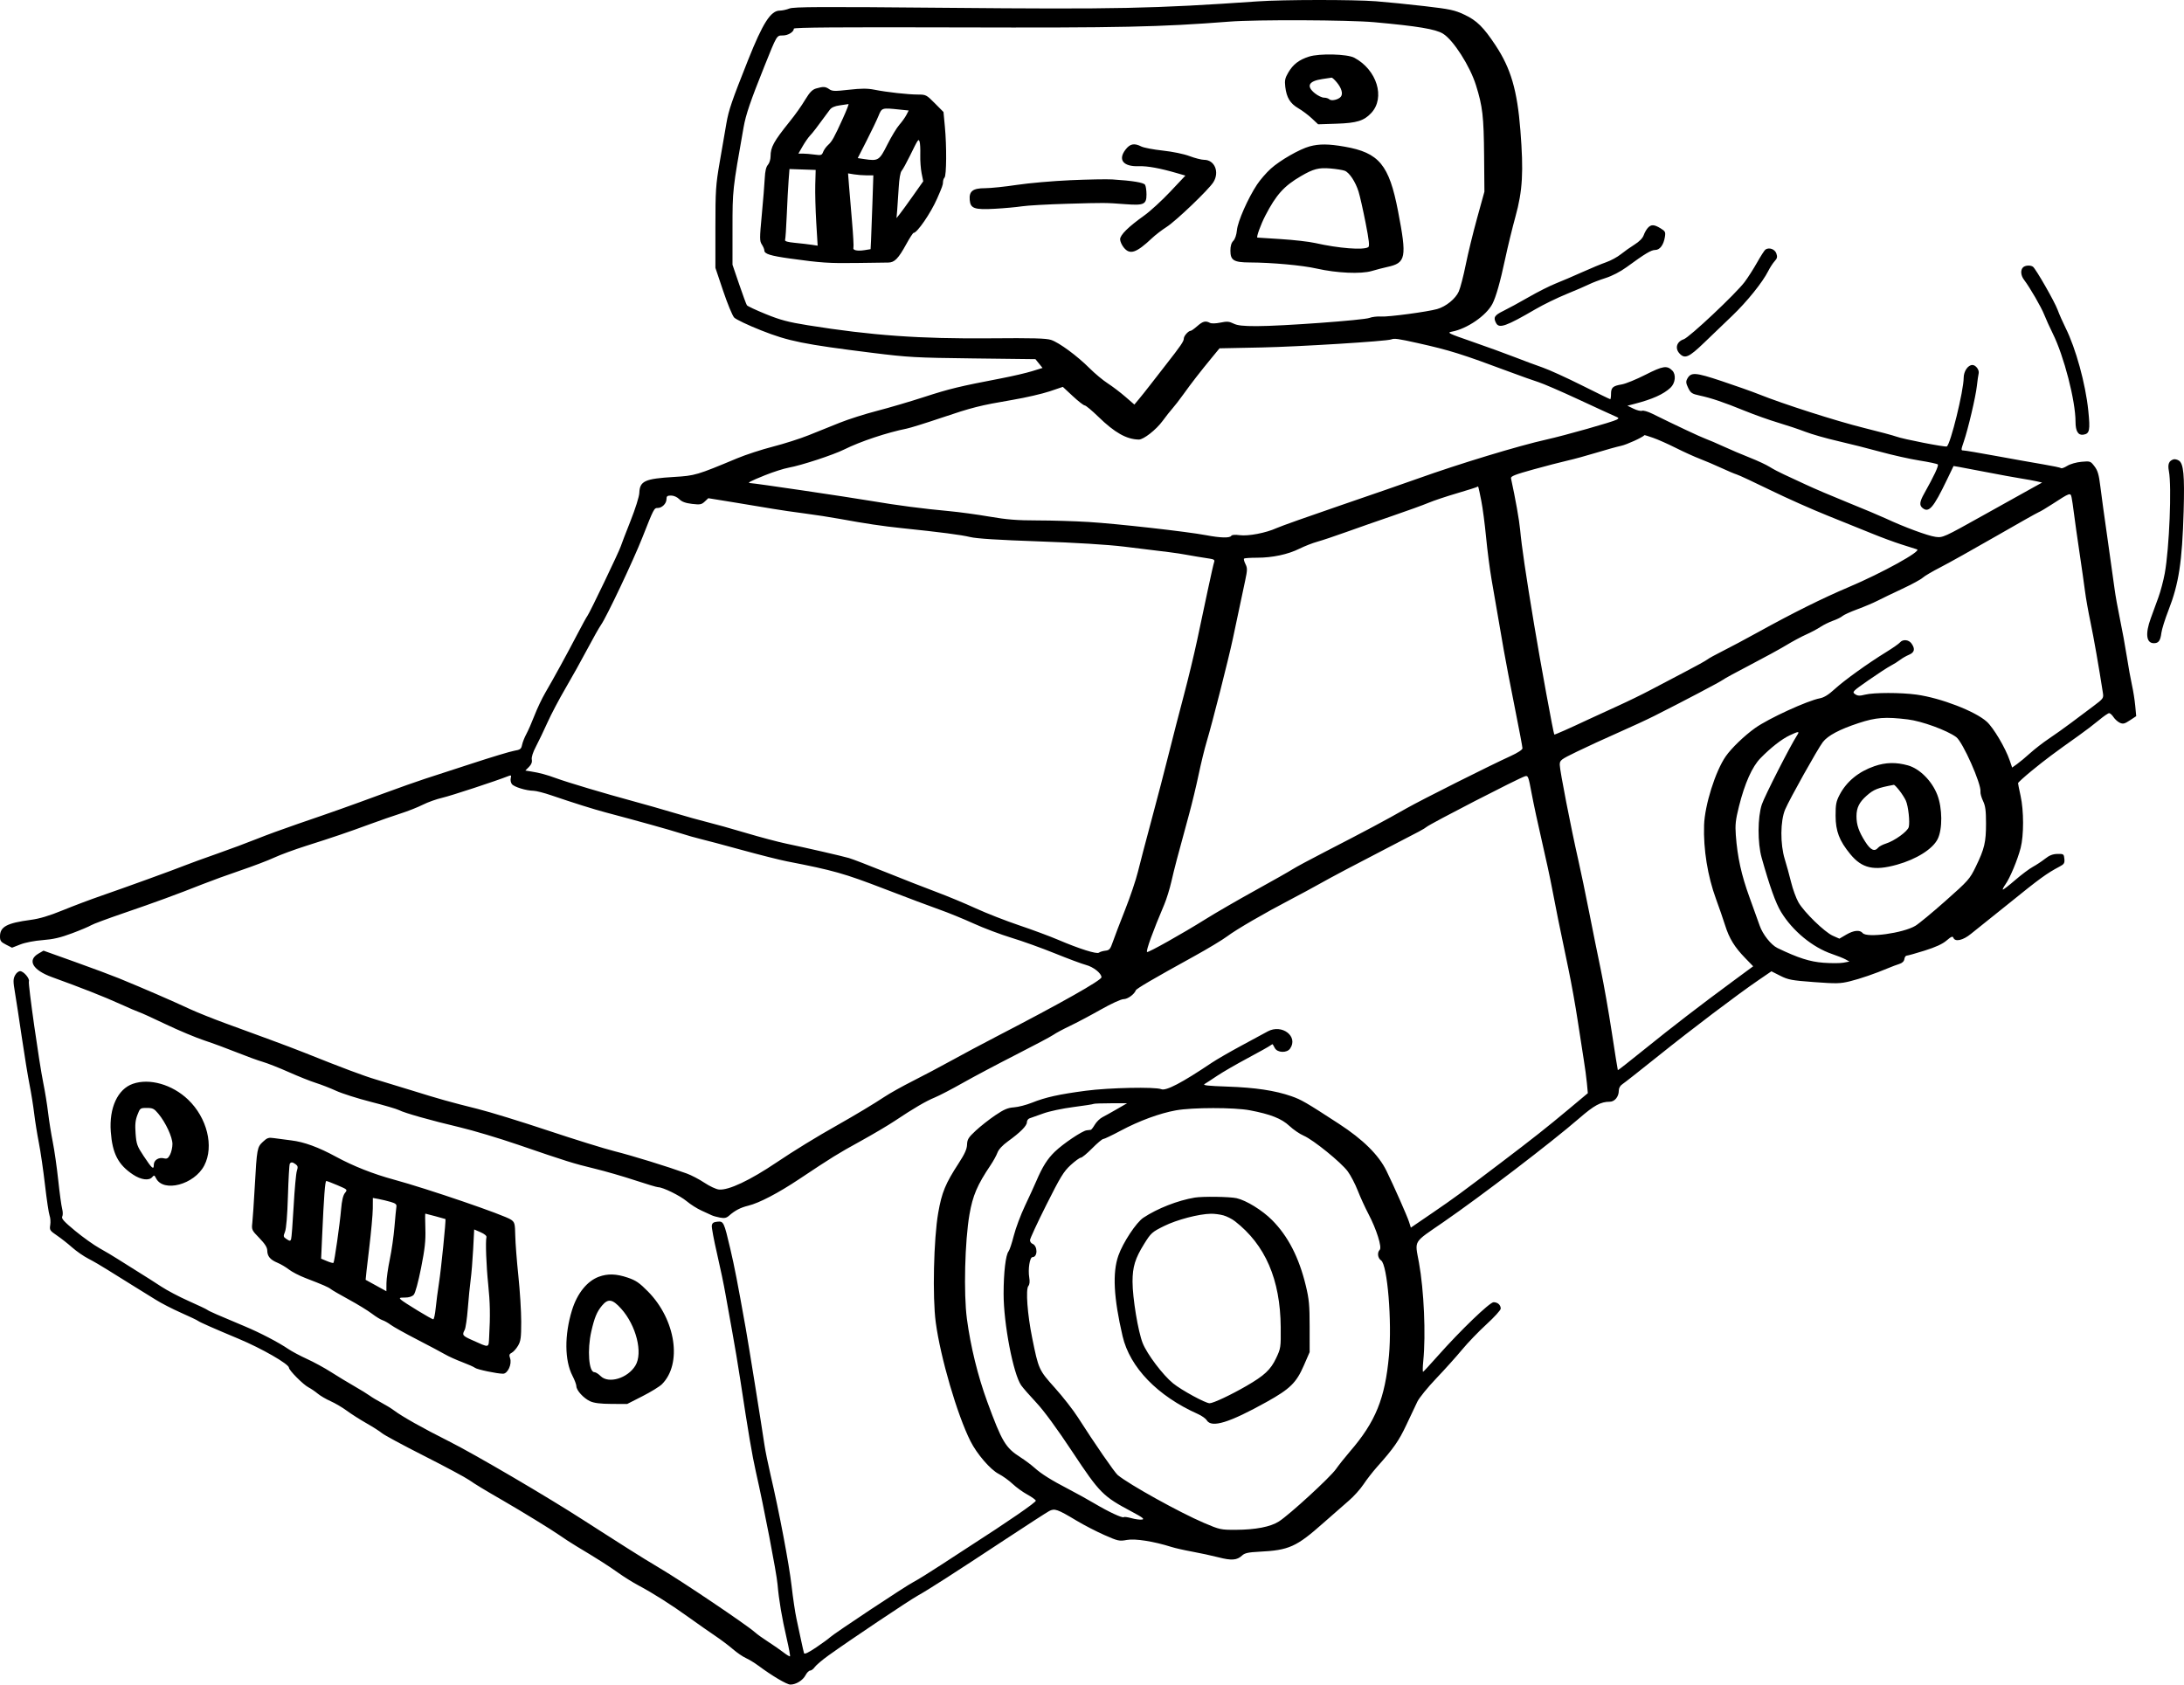 <svg width="1168" height="901" viewBox="0 0 1168 901" fill="black" xmlns="http://www.w3.org/2000/svg">
<path fill-rule="evenodd" clip-rule="evenodd" d="M672.56 0.738C616.944 4.605 597.496 5.006 505.978 4.174C438.743 3.564 424.495 3.629 422.17 4.557C420.629 5.173 418.316 5.676 417.029 5.676C412.182 5.676 407.971 12.256 400.006 32.278C391.358 54.011 389.703 58.851 388.475 65.966C387.767 70.071 386.156 79.414 384.894 86.729C382.787 98.937 382.599 101.807 382.599 121.645V143.259L386.753 155.61C389.038 162.404 391.676 168.797 392.615 169.819C393.555 170.841 400.098 173.957 407.155 176.742C421.798 182.524 429.812 184.143 466.342 188.697C485.805 191.123 489.631 191.335 520.517 191.704L553.751 192.101L555.648 194.448L557.546 196.794L551.909 198.538C548.81 199.498 541.413 201.216 535.472 202.356C513.159 206.637 507.703 207.957 494.346 212.302C486.806 214.755 475.403 218.111 469.006 219.76C462.608 221.41 453.635 224.267 449.066 226.111C444.496 227.954 437.018 230.96 432.449 232.792C427.879 234.623 419.28 237.367 413.34 238.889C407.399 240.411 398.8 243.218 394.231 245.127C372.67 254.134 371.71 254.418 360.582 255.089C344.812 256.041 342.161 257.252 341.908 263.623C341.828 265.64 339.811 272.056 337.148 278.763C334.607 285.164 332.268 291.253 331.951 292.296C331.186 294.812 315.275 328 314.212 329.293C313.756 329.849 311.242 334.419 308.626 339.448C303.249 349.787 296.226 362.613 291.557 370.623C289.825 373.595 287.251 379.019 285.838 382.677C284.425 386.334 282.471 390.795 281.496 392.589C280.52 394.384 279.488 396.994 279.202 398.391C278.745 400.631 278.248 401.004 274.975 401.56C272.936 401.907 262.855 404.945 252.573 408.312C242.292 411.68 230.889 415.39 227.233 416.557C223.577 417.724 213.296 421.366 204.385 424.65C186.319 431.308 178.51 434.079 159.105 440.719C151.793 443.22 141.954 446.828 137.239 448.735C132.524 450.643 122.99 454.193 116.053 456.624C109.115 459.054 101.382 461.868 98.869 462.878C92.925 465.263 67.247 474.578 54.004 479.153C48.292 481.126 39.039 484.618 33.442 486.912C26.342 489.823 21.194 491.36 16.41 491.998C3.637 493.703 0 495.665 0 500.851C0 503.204 0.461 503.835 3.215 505.24L6.429 506.881L10.9 505.131C13.517 504.106 18.47 503.148 22.848 502.819C28.495 502.393 32.359 501.491 38.634 499.134C43.203 497.418 47.746 495.499 48.728 494.871C49.711 494.241 57.563 491.318 66.176 488.375C82.737 482.714 94.785 478.298 108.424 472.886C112.993 471.072 122.153 467.747 128.779 465.497C135.405 463.247 143.443 460.185 146.642 458.694C149.841 457.201 157.505 454.38 163.674 452.423C178.256 447.797 186.043 445.151 197.738 440.842C202.993 438.906 210.438 436.318 214.281 435.091C218.125 433.864 223.453 431.757 226.121 430.41C228.789 429.062 233.495 427.383 236.58 426.679C241.108 425.645 265.338 417.682 272.024 415.031C273.348 414.506 273.535 414.694 273.151 416.166C272.896 417.136 273.157 418.571 273.73 419.354C274.851 420.888 281.348 422.899 285.376 422.959C286.737 422.979 291.037 424.084 294.93 425.415C306.682 429.433 317.445 432.814 324.025 434.555C340.844 439.006 358.301 443.873 363.905 445.674C367.332 446.775 372.193 448.16 374.706 448.751C377.219 449.343 387.127 451.981 396.723 454.613C406.319 457.245 417.162 459.979 420.817 460.689C445.78 465.533 451.419 467.126 473.015 475.439C484.976 480.043 498.313 485.055 502.654 486.577C506.995 488.098 515.079 491.4 520.619 493.915C526.159 496.431 535.319 499.885 540.974 501.593C546.63 503.299 557.053 507.042 564.136 509.908C571.219 512.775 578.696 515.56 580.753 516.099C584.755 517.146 589.063 520.571 589.059 522.7C589.054 524.312 567.341 536.569 532.98 554.356C525.668 558.14 514.826 563.923 508.886 567.206C502.945 570.488 493.598 575.434 488.115 578.196C482.631 580.959 475.846 584.751 473.037 586.624C467.748 590.151 456.9 596.672 447.915 601.727C436.821 607.969 424.558 615.488 415.417 621.653C401.091 631.317 389.655 636.711 384.517 636.228C383.005 636.086 379.519 634.465 376.77 632.627C374.021 630.788 369.721 628.541 367.215 627.633C357.118 623.975 338.061 618.094 328.711 615.751C323.257 614.385 307.167 609.386 292.954 604.642C278.741 599.899 261.879 594.713 255.481 593.118C240.648 589.421 235.004 587.837 220.171 583.212C213.545 581.146 204.946 578.521 201.062 577.379C194.688 575.505 182.783 571.042 162.843 563.051C158.959 561.494 150.547 558.304 144.15 555.962C137.752 553.619 127.097 549.716 120.471 547.287C113.845 544.858 105.433 541.486 101.777 539.794C90.954 534.783 77.71 529.042 63.559 523.227C59.903 521.724 49.342 517.788 40.091 514.48L23.27 508.463L20.567 510.037C14.431 513.609 17.468 518.874 27.833 522.628C43.508 528.307 55.819 533.156 63.972 536.864C68.771 539.047 73.528 541.089 74.542 541.402C75.557 541.713 81.913 544.612 88.667 547.842C95.42 551.071 104.689 554.957 109.265 556.476C113.84 557.995 121.691 560.888 126.712 562.907C131.733 564.925 137.939 567.186 140.504 567.931C143.068 568.676 149.356 571.154 154.476 573.436C159.596 575.719 166.098 578.312 168.923 579.198C171.748 580.084 176.637 581.99 179.787 583.433C182.937 584.877 191.283 587.529 198.332 589.329C205.382 591.129 212.152 593.118 213.376 593.749C216.414 595.316 230.418 599.271 245.927 602.941C253.01 604.618 267.03 608.813 277.083 612.264C302.991 621.159 306.577 622.28 318.041 625.061C323.661 626.423 333.318 629.213 339.502 631.259C345.686 633.306 351.287 634.98 351.95 634.98C354.493 634.98 363.658 639.472 367.247 642.478C369.313 644.208 372.865 646.458 375.14 647.476C377.414 648.495 379.884 649.629 380.627 649.995C381.371 650.361 383.354 650.92 385.036 651.235C387.432 651.684 388.486 651.461 389.915 650.198C393.058 647.421 396.015 645.883 400.177 644.862C406.078 643.413 416.153 638.151 427.464 630.611C444.962 618.946 447.996 617.068 460.168 610.371C466.732 606.76 475.005 601.865 478.554 599.494C488.538 592.822 495.193 588.929 499.913 586.996C502.29 586.023 509.019 582.521 514.868 579.213C520.717 575.905 533.524 569.114 543.328 564.121C553.132 559.129 562.169 554.321 563.41 553.437C564.65 552.553 568.593 550.439 572.171 548.739C575.749 547.039 583.153 543.116 588.625 540.02C594.399 536.754 599.558 534.391 600.918 534.391C603.078 534.391 606.61 531.836 607.424 529.683C607.776 528.755 616.847 523.454 638.496 511.522C645.807 507.492 653.845 502.649 656.359 500.76C661.238 497.092 676.156 488.429 690.423 480.98C695.221 478.475 701.951 474.843 705.378 472.908C711.849 469.256 725.321 462.125 742.201 453.417C759.735 444.372 761.625 443.357 762.856 442.335C765.137 440.441 812.022 416.291 815.555 415.19C817.207 414.676 817.413 415.208 819.13 424.431C820.133 429.814 822.606 441.326 824.626 450.013C826.648 458.7 829.069 469.923 830.007 474.952C831.827 484.708 834.037 495.596 838.745 518.005C840.357 525.682 842.608 538.214 843.747 545.854C844.886 553.495 846.346 562.926 846.992 566.812C847.636 570.699 848.392 576.31 848.669 579.282L849.173 584.686L838.55 593.573C827.455 602.855 819.694 608.985 803.001 621.65C781.004 638.339 777.63 640.812 766.302 648.554L754.527 656.6L753.534 653.479C752.553 650.399 745.451 634.344 741.48 626.232C737.318 617.731 728.977 609.481 716.002 601.036C698.446 589.609 695.948 588.159 690.621 586.305C681.878 583.263 671.306 581.677 656.367 581.167C645.829 580.807 643.026 580.488 644.224 579.783C645.082 579.279 648.106 577.304 650.947 575.393C653.786 573.484 661.119 569.242 667.242 565.969C673.366 562.696 678.852 559.622 679.434 559.14C680.017 558.657 680.577 558.409 680.68 558.588C680.783 558.768 681.28 559.663 681.783 560.578C683.181 563.118 688.224 563.289 689.928 560.854C694.486 554.344 685.594 547.513 677.96 551.661C676.361 552.53 670.005 555.965 663.836 559.295C657.667 562.624 650.563 566.73 648.05 568.42C632.078 579.158 623.625 583.583 621.048 582.556C617.743 581.237 593.13 581.742 580.731 583.382C566.271 585.295 559.155 586.875 551.866 589.793C548.868 590.994 544.549 592.107 542.27 592.266C538.969 592.497 536.932 593.364 532.263 596.518C529.037 598.697 524.35 602.385 521.845 604.713C517.911 608.369 517.276 609.388 517.181 612.195C517.098 614.59 515.933 617.192 512.743 622.095C505.595 633.084 503.667 637.75 501.756 648.697C499.325 662.618 498.627 693.764 500.443 707.304C502.967 726.113 511.878 756.619 518.99 770.788C522.433 777.648 529.652 786.035 534.06 788.296C536.208 789.397 539.567 791.81 541.527 793.656C543.486 795.502 547.013 798.059 549.365 799.335C551.718 800.613 553.781 802.096 553.952 802.632C554.207 803.436 539.114 813.837 518.025 827.389C515.74 828.858 508.976 833.264 502.994 837.18C497.012 841.097 490.5 845.128 488.522 846.138C484.436 848.223 445.683 873.923 443.834 875.773C443.169 876.438 439.862 878.848 436.485 881.128C432.339 883.927 430.231 884.925 429.992 884.2C429.798 883.61 429.09 880.508 428.419 877.308C427.747 874.107 426.627 868.87 425.93 865.669C425.233 862.469 424.067 854.613 423.34 848.212C422.025 836.653 416.726 808.683 412.079 788.773C410.744 783.058 409.294 775.95 408.856 772.978C407.202 761.753 400.336 719.005 398.843 710.629C394.354 685.46 392.845 677.685 390.531 667.817C387.172 653.494 386.983 653.101 383.632 653.424C381.581 653.622 380.875 654.125 380.676 655.528C380.531 656.543 381.788 663.276 383.468 670.492C385.148 677.708 387.197 687.54 388.021 692.341C388.844 697.141 390.489 706.307 391.676 712.708C392.862 719.109 394.769 730.519 395.914 738.063C400.172 766.122 402.286 778.612 404.219 787.11C408.534 806.092 415.276 841.089 415.828 847.38C416.584 855.994 418.126 865.113 420.742 876.432C421.897 881.438 422.685 885.691 422.492 885.885C422.299 886.079 420.721 885.133 418.986 883.784C417.251 882.435 413.589 879.894 410.847 878.136C408.105 876.38 404.928 874.099 403.785 873.067C399.437 869.143 364.302 845.474 352.689 838.646C348.576 836.227 341.099 831.623 336.072 828.411C331.046 825.201 325.064 821.389 322.779 819.94C320.494 818.492 315.901 815.546 312.572 813.395C293.076 800.792 253.898 777.813 240.111 770.895C226.14 763.884 215.09 757.669 210.616 754.305C209.245 753.274 206.254 751.442 203.97 750.232C201.685 749.024 198.881 747.339 197.738 746.488C196.596 745.638 192.857 743.337 189.43 741.374C186.003 739.411 180.395 736.011 176.968 733.818C173.54 731.624 167.802 728.495 164.216 726.864C160.629 725.233 156.143 722.846 154.246 721.56C148.838 717.896 139.024 712.781 130.856 709.37C116.636 703.432 111.744 701.281 110.871 700.586C110.389 700.202 105.902 698.072 100.901 695.852C95.899 693.632 89.299 690.158 86.234 688.13C83.169 686.102 77.627 682.573 73.92 680.287C70.213 678 65.275 674.898 62.948 673.392C60.62 671.887 56.254 669.29 53.245 667.622C50.236 665.952 44.354 661.76 40.175 658.305C34.224 653.384 32.73 651.733 33.286 650.686C33.684 649.936 33.662 648.111 33.235 646.529C32.817 644.978 31.877 638.097 31.145 631.239C30.414 624.381 29.105 615.216 28.236 610.872C27.367 606.528 26.233 599.421 25.716 595.077C25.199 590.733 24.048 583.626 23.157 579.282C20.954 568.543 14.953 526.22 15.448 524.928C16.025 523.423 12.621 519.428 10.762 519.428C9.876 519.428 8.668 520.432 8.012 521.714C7.012 523.665 7.006 524.974 7.97 530.65C8.591 534.308 10.25 545.157 11.657 554.758C13.063 564.36 14.925 575.77 15.793 580.113C16.662 584.457 17.773 591.378 18.265 595.493C18.756 599.608 19.894 606.715 20.795 611.288C21.695 615.86 23.169 626.003 24.072 633.829C24.974 641.656 26.077 649.018 26.523 650.19C26.968 651.362 27.123 653.61 26.867 655.186C26.432 657.87 26.657 658.223 30.441 660.797C32.663 662.309 36.334 665.195 38.6 667.212C40.867 669.228 44.793 671.941 47.324 673.24C49.856 674.538 54.462 677.216 57.559 679.191C60.657 681.165 66.557 684.838 70.671 687.353C74.785 689.867 80.475 693.394 83.317 695.189C86.159 696.984 92.222 700.108 96.792 702.129C101.362 704.152 105.474 706.11 105.931 706.483C106.784 707.177 114.347 710.517 127.533 716.021C139.926 721.195 154.535 729.589 154.535 731.536C154.535 732.896 162.136 740.548 164.92 741.992C166.291 742.703 168.535 744.226 169.905 745.377C171.276 746.527 174.384 748.351 176.813 749.429C179.241 750.508 183.166 752.822 185.537 754.572C187.906 756.323 192.608 759.319 195.985 761.233C199.361 763.146 203.112 765.544 204.322 766.562C205.531 767.58 215.667 773.045 226.847 778.707C238.026 784.369 248.855 790.175 250.912 791.609C254.202 793.904 258.683 796.62 269.19 802.686C278.877 808.278 295.182 818.283 298.979 820.963C301.425 822.69 305.616 825.413 308.292 827.013C319.126 833.492 325.539 837.569 330.672 841.244C333.642 843.37 338.502 846.402 341.473 847.981C349.302 852.142 358.982 858.289 368.475 865.125C373.044 868.415 379.3 872.797 382.375 874.861C385.451 876.925 389.748 880.156 391.924 882.041C394.1 883.926 397.235 886.074 398.889 886.815C400.544 887.556 403.538 889.381 405.542 890.869C412.924 896.351 420.792 901 422.689 901C425.708 901 429.381 898.733 430.795 895.998C431.499 894.634 432.606 893.518 433.254 893.518C433.902 893.518 435.014 892.676 435.727 891.648C436.439 890.619 439.732 887.826 443.044 885.442C454.091 877.489 485.955 856.14 490.858 853.405C496.539 850.237 509.785 841.728 538.169 823.014C549.481 815.556 559.802 808.886 561.106 808.192C564.001 806.651 565.499 807.177 575.759 813.335C579.648 815.668 586.324 819.121 590.595 821.005C597.927 824.242 598.601 824.389 602.664 823.637C607.054 822.825 617.002 824.39 626.449 827.38C628.505 828.031 633.552 829.172 637.665 829.915C641.777 830.659 648.083 832.024 651.676 832.948C658.704 834.754 661.533 834.527 664.316 831.929C665.677 830.659 667.616 830.238 673.455 829.943C689.391 829.139 693.279 827.393 707.753 814.544C712.646 810.2 718.772 804.836 721.367 802.623C723.962 800.411 727.487 796.487 729.202 793.903C730.916 791.318 734.202 787.094 736.503 784.515C745.336 774.616 748.125 770.619 752.091 762.171C754.345 757.37 757.001 751.759 757.992 749.701C758.982 747.644 763.539 742.032 768.116 737.231C772.694 732.431 778.911 725.51 781.934 721.852C784.956 718.194 790.839 712.083 795.007 708.273C799.175 704.461 802.585 700.701 802.585 699.918C802.585 697.959 800.952 696.497 798.762 696.497C796.69 696.497 781.034 711.565 768.963 725.177C764.909 729.75 761.36 733.589 761.077 733.709C760.794 733.83 760.834 731.211 761.167 727.89C762.583 713.755 761.541 690.085 758.852 675.299C756.62 663.024 755.404 665.037 771.946 653.629C792.157 639.691 829.724 610.98 844.467 598.203C852.606 591.149 856.057 589.273 860.904 589.263C863.544 589.257 865.729 586.578 865.729 583.35C865.729 581.941 866.441 580.669 867.69 579.85C868.769 579.142 877.385 572.364 886.837 564.786C905.15 550.105 928.974 532.079 940.396 524.263L947.35 519.504L952.086 521.897C956.333 524.041 958.203 524.391 970.161 525.279C982.014 526.159 984.136 526.114 989.211 524.875C994.724 523.53 1002.96 520.701 1009.88 517.777C1011.71 517.004 1014.32 516.023 1015.69 515.597C1017.33 515.087 1018.28 514.187 1018.45 512.968C1018.6 511.948 1019.16 511.119 1019.7 511.124C1020.24 511.13 1024.54 509.924 1029.26 508.445C1035.19 506.589 1038.83 504.914 1041.02 503.04C1043.52 500.897 1044.29 500.586 1044.66 501.563C1045.56 503.91 1049.79 502.979 1054.03 499.497C1056.25 497.679 1059.64 494.967 1061.55 493.47C1063.47 491.973 1069.08 487.476 1074.02 483.477C1090.91 469.792 1094.58 467.125 1101.46 463.492C1103.89 462.21 1104.24 461.64 1104.02 459.335C1103.77 456.786 1103.6 456.667 1100.32 456.728C1097.81 456.776 1096.02 457.477 1093.68 459.32C1091.91 460.709 1088.97 462.653 1087.15 463.641C1085.32 464.627 1081.03 467.841 1077.63 470.782C1074.22 473.723 1071.28 475.979 1071.1 475.796C1070.91 475.613 1071.56 474.35 1072.52 472.99C1074.93 469.609 1079 459.867 1080.63 453.559C1082.38 446.828 1082.37 433.574 1080.6 425.643C1079.86 422.298 1079.25 419.257 1079.25 418.884C1079.25 418.513 1082.63 415.45 1086.75 412.081C1093.96 406.194 1098.65 402.681 1111.82 393.34C1115.16 390.974 1119.94 387.327 1122.45 385.235C1124.96 383.141 1127.44 381.43 1127.96 381.43C1128.48 381.43 1129.54 382.382 1130.3 383.546C1131.06 384.71 1132.59 386.075 1133.7 386.58C1135.39 387.354 1136.23 387.149 1139.07 385.27L1142.44 383.042L1141.92 377.455C1141.63 374.383 1140.85 369.438 1140.18 366.466C1139.51 363.494 1138.26 356.573 1137.41 351.087C1136.55 345.6 1134.91 336.622 1133.76 331.135C1132.61 325.649 1131.3 318.354 1130.86 314.925C1130.41 311.496 1128.73 299.525 1127.13 288.323C1125.52 277.121 1123.77 264.422 1123.25 260.104C1122.49 253.832 1121.86 251.68 1120.12 249.406C1118 246.623 1117.84 246.568 1113.16 246.992C1110.44 247.24 1107.17 248.173 1105.57 249.16C1104.03 250.112 1102.54 250.664 1102.27 250.386C1101.99 250.108 1097.72 249.204 1092.79 248.378C1087.86 247.551 1076.56 245.539 1067.69 243.907C1058.82 242.274 1050.89 240.938 1050.08 240.938C1048.68 240.938 1048.69 240.692 1050.22 236.227C1052.54 229.487 1056.58 212.297 1057.23 206.438C1057.53 203.695 1057.96 200.662 1058.19 199.7C1058.62 197.866 1056.64 195.216 1054.84 195.216C1052.45 195.216 1050.17 198.578 1050.17 202.106C1050.15 209.021 1043.15 237.553 1041.16 238.781C1040.36 239.277 1017.47 234.803 1014.06 233.483C1012.71 232.96 1004.86 230.858 996.615 228.813C982.074 225.205 953.755 216.135 940.694 210.9C937.162 209.484 928.22 206.313 920.821 203.851C906.462 199.073 904.296 198.937 902.286 202.697C901.551 204.07 901.672 205.083 902.859 207.499C904.19 210.21 904.887 210.673 908.932 211.543C915.2 212.89 921.769 215.113 933.026 219.695C938.281 221.834 946.319 224.695 950.889 226.052C955.459 227.408 962.015 229.603 965.459 230.929C968.902 232.255 976.753 234.496 982.906 235.908C989.058 237.322 999.327 239.914 1005.72 241.669C1012.12 243.423 1021.47 245.511 1026.49 246.308C1031.52 247.105 1035.94 248.046 1036.32 248.401C1036.95 248.987 1034.36 254.527 1028.96 264.137C1026.62 268.325 1026.4 270.237 1028.11 271.658C1031.53 274.5 1033.95 271.718 1041.26 256.525L1044.76 249.251L1047.67 249.741C1049.28 250.011 1056.01 251.289 1062.64 252.58C1069.26 253.872 1077.3 255.343 1080.5 255.849C1083.7 256.355 1087.62 257.069 1089.22 257.434L1092.13 258.1L1087.71 260.534C1085.27 261.872 1073.34 268.525 1061.18 275.317C1039.34 287.521 1039.03 287.66 1035.1 287.138C1031.05 286.601 1018.46 281.95 1008.63 277.363C1005.66 275.977 996.502 272.125 988.277 268.804C980.051 265.483 969.957 261.177 965.844 259.235C961.731 257.293 956.404 254.818 954.005 253.735C951.606 252.653 948.181 250.842 946.392 249.712C944.604 248.583 939.837 246.361 935.799 244.775C931.761 243.189 925.466 240.513 921.81 238.828C918.154 237.143 913.79 235.272 912.111 234.67C909.422 233.705 895.771 227.286 883.592 221.26C881.307 220.129 878.867 219.427 878.169 219.698C877.471 219.969 875.423 219.472 873.617 218.593L870.335 216.996L874.055 216.035C883.676 213.549 889.58 210.907 893.354 207.396C895.988 204.946 896.479 200.332 894.334 198.186C891.499 195.349 889.325 195.689 880.014 200.426C875.082 202.936 869.383 205.264 867.35 205.6C862.574 206.389 861.574 207.271 861.574 210.696C861.574 212.241 861.383 213.505 861.15 213.505C860.917 213.505 854.081 210.176 845.96 206.108C837.838 202.04 828.401 197.746 824.99 196.565C821.578 195.384 814.861 192.886 810.063 191.013C805.265 189.141 795.068 185.436 787.403 182.78C774.393 178.272 773.669 177.913 776.501 177.381C784.567 175.867 794.813 168.841 798.116 162.559C800.03 158.919 802.308 150.884 805 138.271C806.367 131.87 808.829 121.769 810.471 115.825C814.288 102.007 814.86 91.992 813.102 69.688C811.416 48.306 808.013 36.645 799.854 24.299C793.393 14.522 789.771 10.95 783.194 7.864C777.907 5.383 775.534 4.874 761.874 3.286C753.421 2.305 741.717 1.131 735.866 0.679C723.802 -0.252 686.3 -0.218 672.56 0.738ZM734.872 11.872C758.226 13.981 767.729 15.565 771.711 18.011C777.237 21.404 786.117 35.275 789.33 45.53C792.917 56.978 793.516 62.186 793.699 83.488L793.862 102.524L789.954 116.657C787.805 124.429 785.067 135.652 783.871 141.596C782.673 147.54 781.006 153.967 780.165 155.879C778.453 159.769 773.31 163.961 768.614 165.294C763.377 166.782 742.499 169.57 738.611 169.3C736.555 169.157 733.751 169.487 732.38 170.032C729.356 171.235 685.484 174.437 672.065 174.435C664.752 174.434 661.763 174.1 659.663 173.052C657.368 171.907 656.177 171.82 652.68 172.543C650.159 173.065 647.903 173.119 647.066 172.677C644.729 171.443 643.251 171.826 640.284 174.433C638.723 175.805 637.151 176.927 636.79 176.927C635.547 176.927 633.095 179.682 633.095 181.078C633.095 182.564 631.53 184.855 623.534 195.073C620.789 198.58 616.957 203.508 615.02 206.023C613.081 208.537 610.407 211.896 609.077 213.486L606.657 216.378L601.806 212.174C599.137 209.863 594.898 206.643 592.384 205.02C589.871 203.397 585.509 199.764 582.69 196.946C576.063 190.321 566.418 183.222 562.121 181.807C559.486 180.94 552.289 180.75 529.656 180.949C491.947 181.281 466.118 179.434 432.033 173.966C421.569 172.287 417.365 171.174 409.601 168.023C404.346 165.89 399.772 163.748 399.437 163.263C399.101 162.776 397.232 157.703 395.282 151.987L391.738 141.596L391.741 122.06C391.746 101.562 391.741 101.596 397.674 68.062C398.874 61.28 401.316 54.115 408.737 35.604C415.546 18.62 415.333 18.977 418.609 18.977C421.481 18.977 424.556 17.084 424.556 15.316C424.556 14.66 449.043 14.477 512.001 14.662C599.085 14.919 620.216 14.468 657.605 11.554C671.861 10.442 721.302 10.646 734.872 11.872ZM700.074 30.272C694.72 31.975 691.552 34.404 688.985 38.773C687.232 41.761 686.961 43.036 687.361 46.418C688.044 52.193 689.972 55.361 694.35 57.908C696.449 59.129 699.689 61.557 701.55 63.306L704.934 66.483L714.918 66.155C725.607 65.804 729.473 64.601 733.363 60.416C740.959 52.245 736.364 37.319 724.268 30.878C720.489 28.865 705.663 28.494 700.074 30.272ZM714.858 43.981C717.474 47.09 718.356 50.191 717.068 51.744C715.747 53.336 711.971 54.172 710.907 53.107C710.425 52.625 709.151 52.23 708.075 52.23C707 52.23 704.831 51.202 703.257 49.944C698.404 46.07 699.812 43.352 707.231 42.269C709.639 41.917 711.856 41.583 712.158 41.527C712.461 41.469 713.675 42.574 714.858 43.981ZM436.449 47.327C434.479 47.897 433.059 49.32 430.881 52.907C428.421 56.958 425.648 60.881 422.246 65.115C413.753 75.692 412.093 78.721 412.093 83.648C412.093 85.27 411.455 87.304 410.676 88.166C409.712 89.231 409.173 91.515 408.992 95.298C408.846 98.358 408.135 107.132 407.413 114.797C406.21 127.574 406.211 128.901 407.435 130.771C408.169 131.891 408.77 133.319 408.77 133.945C408.77 135.8 411.946 136.802 422.479 138.271C439.022 140.578 443.479 140.876 458.205 140.659C465.973 140.544 473.55 140.44 475.044 140.427C478.416 140.397 480.44 138.317 484.752 130.446C486.527 127.206 488.258 124.554 488.6 124.554C490.503 124.554 497.764 113.97 501.145 106.265C503.883 100.026 504.316 98.812 504.316 97.369C504.316 96.501 504.685 95.422 505.136 94.97C506.191 93.914 506.306 78.243 505.333 67.913L504.579 59.905L499.95 55.236C495.474 50.721 495.174 50.567 490.866 50.567C485.585 50.567 474.247 49.303 467.551 47.968C463.933 47.246 460.65 47.254 454.036 47.998C446.428 48.855 445.065 48.816 443.467 47.696C441.427 46.266 440.315 46.208 436.449 47.327ZM450.809 63.245C446.067 73.681 444.969 75.653 442.824 77.587C441.811 78.5 440.642 80.139 440.225 81.228C439.533 83.038 439.139 83.164 435.635 82.683C433.527 82.394 430.717 82.157 429.39 82.157H426.979L429.254 78.208C430.505 76.037 432.297 73.462 433.235 72.487C434.709 70.955 436.611 68.468 443.758 58.729C444.675 57.479 446.377 56.727 449.159 56.341C451.392 56.031 453.463 55.727 453.761 55.667C454.059 55.605 452.73 59.015 450.809 63.245ZM480.893 58.58L485.962 59.109L484.738 61.477C484.065 62.78 482.362 65.159 480.955 66.762C479.547 68.367 476.657 73.142 474.531 77.373C470.267 85.864 469.711 86.213 462.249 85.093L458.718 84.564L463.464 75.256C466.074 70.136 468.932 64.169 469.816 61.998C471.605 57.603 471.592 57.607 480.893 58.58ZM492.164 82.822C492.079 85.886 492.399 90.322 492.877 92.68L493.745 96.968L488.26 104.734C485.243 109.005 482.026 113.435 481.111 114.578L479.446 116.657L479.81 112.5C480.009 110.214 480.371 104.819 480.614 100.51C480.888 95.639 481.486 92.181 482.195 91.366C482.822 90.645 484.819 87.028 486.633 83.329C491.125 74.167 491.2 74.058 491.814 75.811C492.092 76.603 492.25 79.759 492.164 82.822ZM601.889 80.071C597.741 85.512 600.75 89.198 609.094 88.897C613.629 88.734 620.342 89.962 629.558 92.643L633.948 93.919L625.836 102.534C621.375 107.272 615.108 113.011 611.909 115.288C603.449 121.311 599.03 125.671 599.035 127.991C599.038 129.073 599.899 131.033 600.951 132.348C604.253 136.477 607.659 135.343 616.21 127.27C617.957 125.62 621.424 122.965 623.914 121.371C628.973 118.131 646.398 101.453 648.916 97.438C652.308 92.033 649.589 85.482 643.953 85.482C642.572 85.482 639.076 84.592 636.186 83.503C633.117 82.347 627.146 81.112 621.835 80.535C616.833 79.992 611.681 79.011 610.388 78.358C606.553 76.42 604.33 76.868 601.889 80.071ZM700.393 78.295C695.027 79.749 684.612 85.724 679.632 90.204C677.281 92.318 673.968 96.142 672.268 98.702C667.419 106.007 661.966 118.369 661.512 123.087C661.268 125.63 660.501 127.891 659.565 128.828C658.523 129.87 658.02 131.575 658.02 134.067C658.02 139.246 659.818 140.341 668.383 140.378C680.299 140.431 696.484 141.907 704.131 143.639C714.917 146.082 727.839 146.653 733.626 144.943C736.139 144.201 739.852 143.235 741.877 142.799C751.948 140.628 752.474 137.916 747.667 112.916C742.906 88.148 737.524 81.657 719.085 78.44C710.515 76.944 705.52 76.905 700.393 78.295ZM719.158 91.329C721.637 92.272 724.919 97.235 726.57 102.536C727.279 104.815 728.962 112.276 730.308 119.114C732.19 128.677 732.519 131.697 731.737 132.195C729.116 133.86 716 132.835 703.301 129.972C700.102 129.25 691.877 128.31 685.022 127.881C678.168 127.453 672.506 127.09 672.439 127.075C671.765 126.923 674.254 120.055 676.697 115.333C682.468 104.174 686.696 99.477 695.694 94.23C702.423 90.306 705.232 89.573 711.507 90.106C714.65 90.373 718.093 90.923 719.158 91.329ZM436.003 98.783C435.884 103.127 436.121 112.242 436.532 119.038L437.279 131.395L434.033 130.91C432.248 130.643 428.242 130.18 425.129 129.881C421.182 129.502 419.589 129.031 419.861 128.323C420.074 127.765 420.481 121.732 420.763 114.917C421.046 108.101 421.487 99.799 421.744 96.468L422.211 90.411L429.216 90.649L436.222 90.886L436.003 98.783ZM463.465 93.786L467.063 93.796L466.562 108.967C466.286 117.311 465.956 126.193 465.826 128.704L465.591 133.27L462.395 133.789C458.541 134.416 455.895 133.841 456.414 132.489C456.623 131.944 456.283 125.618 455.657 118.432C455.033 111.246 454.301 102.524 454.032 99.049L453.544 92.731L456.705 93.254C458.444 93.542 461.486 93.781 463.465 93.786ZM572.444 96.384C563.077 96.798 550.178 97.927 543.781 98.894C537.383 99.86 529.765 100.651 526.852 100.652C520.294 100.654 518.209 102.237 518.601 106.917C518.988 111.546 521.061 112.271 532.149 111.658C537.175 111.379 543.663 110.787 546.567 110.341C549.471 109.896 560.313 109.287 570.661 108.989C591.096 108.399 590.947 108.398 602.023 109.221C611.806 109.947 613.16 109.305 613.143 103.95C613.135 101.794 612.789 99.492 612.373 98.832C611.611 97.628 605.59 96.643 594.877 95.97C591.907 95.784 581.812 95.97 572.444 96.384ZM881.238 121.906C880.488 122.736 879.491 124.514 879.023 125.857C878.494 127.373 876.681 129.227 874.236 130.748C872.07 132.096 868.762 134.435 866.883 135.947C865.006 137.459 861.454 139.395 858.991 140.249C856.528 141.104 850.774 143.487 846.204 145.546C841.634 147.604 835.279 150.323 832.08 151.588C828.881 152.853 822.338 156.151 817.54 158.916C812.742 161.681 806.667 164.992 804.039 166.273C799.19 168.636 798.499 169.791 800.122 172.825C801.742 175.854 805.48 174.527 821.279 165.315C825.392 162.917 832.808 159.302 837.759 157.283C842.71 155.264 848.131 152.924 849.806 152.084C851.481 151.244 855.468 149.721 858.667 148.701C862.184 147.579 866.616 145.285 869.883 142.896C879.771 135.666 883.042 133.699 885.176 133.699C887.683 133.699 889.686 131.03 890.377 126.77C890.811 124.094 890.595 123.662 888.054 122.113C884.601 120.006 883.001 119.958 881.238 121.906ZM944.153 133.483C943.647 133.83 941.654 136.92 939.724 140.349C937.794 143.778 934.79 148.479 933.048 150.795C928.293 157.116 903.478 180.463 900.447 181.467C896.666 182.719 895.621 186.307 898.227 189.084C901.066 192.107 903.227 191.155 911.402 183.273C915.299 179.516 921.997 173.091 926.286 168.995C934.259 161.383 942.621 151.006 945.646 144.971C946.576 143.115 948.113 140.749 949.062 139.713C950.464 138.183 950.637 137.406 949.992 135.557C949.183 133.245 946.098 132.149 944.153 133.483ZM1081.91 143.009C1080.47 144.452 1080.69 147.305 1082.41 149.589C1085.66 153.882 1091.67 164.273 1093.29 168.393C1094.23 170.784 1096.27 175.272 1097.81 178.367C1103.79 190.348 1109.99 214.381 1109.99 225.608C1109.99 230.586 1111.38 232.899 1114.11 232.496C1117.54 231.99 1117.9 230.251 1116.81 219.581C1115.34 205.256 1110.15 186.357 1104.65 175.327C1103.16 172.32 1101.24 167.99 1100.41 165.704C1098.8 161.303 1088.7 143.683 1087.2 142.648C1085.84 141.707 1083.02 141.9 1081.91 143.009ZM758.148 183.487C775.268 187.301 781.782 189.342 807.57 198.977C813.282 201.111 820.078 203.526 822.671 204.344C825.264 205.163 834.984 209.368 844.272 213.689C853.56 218.011 862.272 222.012 863.633 222.582C865.857 223.513 865.956 223.702 864.607 224.458C862.479 225.649 836.886 232.894 827.045 235.091C812.029 238.442 780.276 248.085 758.136 256.016C751.738 258.307 733.044 264.787 716.594 270.413C700.143 276.04 684.897 281.459 682.713 282.454C677.011 285.056 667.515 286.865 662.901 286.23C660.467 285.895 658.824 286.03 658.476 286.594C657.707 287.84 652.734 287.714 645.026 286.254C634.891 284.335 597.287 280.101 582.249 279.186C574.8 278.733 562.466 278.359 554.84 278.354C543.911 278.349 538.457 277.914 529.084 276.302C522.544 275.176 512.894 273.863 507.639 273.382C493.817 272.117 479.851 270.296 466.098 267.963C453.213 265.778 403.323 258.409 401.362 258.4C399.281 258.392 401.042 257.434 409.126 254.18C413.477 252.427 419.195 250.603 421.835 250.124C428.645 248.889 445.667 243.301 451.558 240.368C460.151 236.091 474.336 231.359 484.923 229.239C486.822 228.858 495.047 226.296 503.201 223.545C520.111 217.84 523.917 216.879 541.571 213.863C548.582 212.665 557.487 210.613 561.361 209.303L568.404 206.921L573.726 211.875C576.654 214.6 579.526 216.835 580.109 216.84C580.691 216.846 583.95 219.556 587.349 222.863C596.161 231.433 602.486 234.997 609.067 235.099C611.551 235.137 618.276 229.878 621.689 225.229C623.57 222.667 626.021 219.562 627.137 218.329C628.253 217.097 630.891 213.679 633 210.734C637.249 204.8 641.72 199.037 648.016 191.382L652.194 186.301L674.84 185.84C694.411 185.443 741.582 182.514 744.011 181.546C745.696 180.875 747.587 181.134 758.148 183.487ZM884.084 234.173C886.555 235.024 892.03 237.457 896.253 239.58C900.474 241.703 906.269 244.331 909.131 245.421C911.991 246.512 917.136 248.705 920.564 250.295C923.991 251.885 927.73 253.463 928.872 253.801C930.014 254.137 938.114 257.913 946.871 262.19C955.628 266.466 969.461 272.623 977.612 275.872C985.762 279.122 996.356 283.397 1001.15 285.375C1005.95 287.352 1013.06 289.975 1016.94 291.206C1020.82 292.435 1024.55 293.616 1025.21 293.83C1027.86 294.684 1006.6 306.431 988.692 314.014C974.676 319.949 958.854 327.82 940.028 338.224C933.597 341.778 925.185 346.26 921.334 348.186C917.483 350.111 913.772 352.157 913.086 352.733C912.401 353.31 906.979 356.308 901.039 359.397C895.099 362.485 886.873 366.809 882.761 369.007C878.648 371.204 870.61 375.122 864.898 377.714C859.186 380.306 852.269 383.482 849.527 384.772C839.252 389.608 831.404 393.083 831.234 392.871C830.776 392.3 823.832 354.438 820.445 334.045C816.012 307.356 813.752 292.031 812.966 283.335C812.515 278.345 810.479 266.88 808.079 255.814C807.847 254.748 810.228 253.804 819.935 251.113C826.615 249.262 834.884 247.113 838.311 246.34C841.738 245.566 848.657 243.675 853.687 242.139C858.716 240.602 864.698 238.94 866.98 238.446C870.044 237.781 878.451 233.937 879.515 232.714C879.558 232.665 881.614 233.321 884.084 234.173ZM1162.34 245.7C1159.9 246.515 1159.21 248.299 1159.92 251.958C1161.49 260.077 1160.16 293.1 1157.72 306.612C1157.01 310.498 1155.48 316.296 1154.31 319.497C1153.15 322.697 1151.3 327.748 1150.22 330.72C1147.2 338.985 1147.83 344.021 1151.88 344.021C1154.42 344.021 1155.37 342.711 1155.91 338.472C1156.15 336.563 1157.85 331.139 1159.69 326.418C1165.26 312.117 1167.02 300.59 1167.81 273.359C1168.36 254.187 1167.77 247.917 1165.24 246.328C1164.33 245.754 1163.02 245.47 1162.34 245.7ZM792.202 267.914C792.932 271.549 794.077 280.242 794.746 287.232C795.416 294.222 796.721 304.341 797.648 309.719C801.223 330.464 802.547 338.127 804.223 347.762C805.177 353.248 807.816 367.015 810.088 378.353C812.358 389.691 814.217 399.536 814.217 400.229C814.217 400.995 811.688 402.642 807.778 404.425C796.553 409.541 760.093 427.848 752.32 432.271C740.965 438.732 729.895 444.639 708.701 455.548C700.704 459.664 692.853 463.885 691.254 464.929C689.654 465.973 680.681 471.057 671.314 476.228C661.946 481.397 649.952 488.342 644.66 491.659C632.531 499.262 613.95 509.694 613.442 509.185C612.78 508.522 616.516 498.202 622.611 483.861C623.832 480.988 625.574 475.377 626.481 471.392C628.054 464.481 629.489 459.026 635.931 435.465C637.494 429.75 639.789 420.21 641.032 414.267C642.275 408.323 644.193 400.467 645.294 396.809C648.269 386.928 657.02 352.498 659.343 341.536C663.633 321.293 664.585 316.8 665.911 310.56C667.125 304.85 667.143 303.839 666.063 301.674C665.392 300.329 665.053 299.02 665.309 298.764C665.565 298.508 668.679 298.298 672.228 298.298C680.536 298.298 688.76 296.545 695.012 293.442C697.743 292.086 702.034 290.411 704.547 289.72C707.06 289.029 713.977 286.714 719.917 284.576C725.858 282.438 737.074 278.517 744.842 275.861C752.611 273.206 761.21 270.088 763.952 268.932C766.693 267.775 773.61 265.462 779.322 263.79C785.034 262.118 789.887 260.571 790.105 260.352C790.592 259.865 790.568 259.778 792.202 267.914ZM1107.89 266.085C1108.13 267.114 1108.69 270.948 1109.15 274.606C1109.6 278.264 1110.93 287.616 1112.09 295.389C1113.25 303.162 1114.58 312.514 1115.05 316.172C1115.51 319.829 1116.84 327.311 1118 332.798C1119.74 341.089 1122.45 356.547 1124.63 370.623C1125.06 373.413 1124.85 373.702 1119.53 377.689C1116.48 379.975 1111.12 383.991 1107.62 386.613C1104.13 389.235 1098.77 393.052 1095.71 395.096C1092.66 397.139 1088.17 400.609 1085.74 402.805C1083.32 405.002 1080.15 407.638 1078.71 408.663L1076.09 410.527L1074.78 406.703C1072.52 400.054 1066.13 389.256 1062.53 386.002C1056.34 380.411 1037.98 373.331 1024.98 371.525C1016.59 370.36 1002.07 370.367 997.422 371.539C994.48 372.28 993.456 372.225 992.063 371.248C990.415 370.094 990.734 369.766 999.319 363.788C1004.26 360.35 1009.59 356.874 1011.17 356.065C1012.74 355.255 1014.97 353.863 1016.11 352.972C1017.25 352.081 1019.4 350.843 1020.89 350.222C1023.89 348.966 1024.33 347.108 1022.29 344.206C1020.81 342.08 1017.63 341.777 1016.1 343.614C1015.53 344.305 1012.21 346.623 1008.73 348.767C998.867 354.839 986.243 363.92 981.142 368.611C977.965 371.534 975.493 373.07 973.308 373.48C966.576 374.743 945.76 384.303 938.6 389.419C932.829 393.542 925.974 400.148 922.927 404.524C917.394 412.469 911.682 430.63 911.338 441.37C910.925 454.27 913.244 468.626 917.702 480.772C919.381 485.344 921.578 491.703 922.587 494.904C924.807 501.95 927.604 506.517 933.296 512.388L937.596 516.823L926.795 524.784C909.292 537.684 894.489 549.078 879.481 561.203C871.736 567.46 865.32 572.498 865.223 572.397C865.125 572.297 863.678 563.238 862.007 552.264C860.336 541.291 857.673 526.14 856.089 518.596C854.507 511.052 851.707 497.211 849.867 487.838C848.029 478.465 845.419 465.933 844.068 459.989C840.15 442.747 834.163 412.015 834.159 409.127C834.157 406.579 834.503 406.313 843.504 401.932C848.645 399.431 858.459 394.916 865.313 391.899C872.168 388.882 880.954 384.811 884.838 382.853C900.6 374.905 920.224 364.571 921.394 363.602C922.08 363.034 928.623 359.464 935.934 355.667C943.245 351.87 951.967 347.101 955.314 345.071C958.662 343.041 963.431 340.481 965.913 339.383C968.395 338.285 971.825 336.462 973.535 335.332C975.246 334.203 978.309 332.692 980.342 331.977C982.376 331.262 984.623 330.149 985.334 329.504C986.046 328.86 989.659 327.214 993.365 325.847C997.069 324.481 1001.93 322.422 1004.16 321.274C1006.39 320.126 1012.33 317.266 1017.36 314.917C1022.38 312.568 1027.28 309.912 1028.24 309.014C1029.2 308.115 1033.5 305.581 1037.8 303.38C1042.09 301.181 1055.32 293.783 1067.21 286.941C1079.09 280.1 1089.47 274.255 1090.27 273.953C1091.08 273.651 1094.26 271.77 1097.33 269.774C1107.16 263.398 1107.28 263.36 1107.89 266.085ZM363.28 266.99C364.668 268.379 366.613 269.097 370.094 269.506C374.401 270.012 375.189 269.869 376.888 268.273L378.809 266.467L392.751 268.73C400.419 269.975 409.684 271.51 413.34 272.143C416.995 272.775 424.549 273.879 430.126 274.595C435.703 275.312 444.302 276.64 449.235 277.548C462.616 280.01 472.119 281.428 482.299 282.483C502.845 284.611 514.134 286.08 518.856 287.238C522.261 288.073 533.846 288.809 555.412 289.56C575.359 290.254 592.185 291.286 601.108 292.364C626.098 295.381 629.284 295.793 633.511 296.558C637.845 297.342 642.381 298.095 647.081 298.81C649.188 299.131 649.729 299.548 649.344 300.554C649.065 301.282 647.558 307.899 645.997 315.259C644.436 322.619 641.846 334.814 640.241 342.358C638.637 349.902 635.432 363.182 633.121 371.87C630.81 380.557 627.193 394.585 625.084 403.044C622.976 411.502 618.831 427.401 615.875 438.375C612.919 449.348 609.63 461.89 608.566 466.246C607.501 470.602 604.41 479.767 601.696 486.613C598.982 493.459 596.055 501.118 595.191 503.633C593.806 507.664 593.326 508.238 591.133 508.486C589.765 508.641 588.231 509.11 587.725 509.529C586.609 510.452 577.237 507.501 565.908 502.659C561.506 500.779 552.11 497.289 545.027 494.905C537.944 492.52 527.475 488.425 521.763 485.804C516.052 483.182 506.518 479.224 500.577 477.007C494.637 474.79 482.486 470.034 473.575 466.437C464.664 462.841 455.878 459.465 454.051 458.935C450.192 457.818 431.832 453.599 420.409 451.205C416.072 450.296 406.352 447.715 398.808 445.469C391.264 443.223 382.1 440.658 378.445 439.77C374.789 438.881 366.751 436.639 360.582 434.787C354.413 432.936 344.318 430.06 338.149 428.395C323.823 424.529 303.332 418.411 297.438 416.239C292.356 414.366 288.562 413.345 284.001 412.621L280.949 412.137L282.871 410.213C284.18 408.904 284.67 407.638 284.406 406.254C284.162 404.977 284.988 402.381 286.631 399.268C288.068 396.544 290.84 390.761 292.791 386.418C294.742 382.074 299.078 373.844 302.427 368.129C305.775 362.413 311.021 353 314.084 347.211C317.147 341.423 320.467 335.544 321.46 334.147C324.353 330.081 338.714 299.738 343.541 287.491C349.657 271.977 349.803 271.696 351.718 271.696C354.046 271.696 356.428 269.32 356.428 266.995C356.428 265.39 356.861 265.046 358.883 265.046C360.347 265.046 362.121 265.829 363.28 266.99ZM1020.29 384.781C1027.79 385.694 1041.2 390.586 1046.17 394.223C1049.66 396.779 1059.68 419.307 1059.15 423.423C1059.03 424.345 1059.66 426.59 1060.53 428.411C1061.79 431.03 1062.12 433.554 1062.12 440.453C1062.12 450.494 1061.29 454.001 1056.63 463.581C1053.42 470.187 1052.69 471.009 1040.43 481.87C1033.38 488.124 1026.13 494.117 1024.32 495.186C1017.73 499.105 998.411 501.763 996.169 499.06C994.642 497.22 991.382 497.539 987.307 499.929L983.7 502.045L980.172 500.482C975.795 498.543 964.879 487.935 961.834 482.662C960.587 480.501 958.805 475.637 957.876 471.855C956.946 468.072 955.429 462.545 954.504 459.573C952.002 451.536 952.093 439.065 954.698 432.951C957.068 427.385 972.065 400.564 974.847 396.914C977.504 393.429 983.8 390.086 994.042 386.724C1003.27 383.693 1008.3 383.321 1020.29 384.781ZM961.074 393.276C957.525 398.708 943.722 425.788 942.233 430.243C939.953 437.059 939.898 450.842 942.119 458.742C946.439 474.113 949.623 483.016 952.484 487.729C958.662 497.902 969.345 506.713 979.81 510.262C982.639 511.222 985.882 512.521 987.018 513.149L989.082 514.291L985.877 514.893C984.115 515.224 979.291 515.239 975.158 514.927C967.881 514.377 961.704 512.398 950.583 507.055C947.173 505.417 942.679 499.751 941.063 495.053C940.406 493.142 937.961 486.341 935.632 479.94C931.284 467.997 929.169 458.386 928.31 446.668C927.903 441.126 928.191 438.519 930.004 431.273C933.087 418.953 937.045 410.078 941.479 405.538C946.971 399.916 952.792 395.358 957.049 393.345C961.973 391.017 962.557 391.007 961.074 393.276ZM1002.47 409.78C993.988 412.698 987.564 417.969 983.838 425.067C981.97 428.627 981.656 430.253 981.672 436.296C981.695 444.561 983.65 449.676 989.524 456.831C995.799 464.473 1002.19 465.921 1014.5 462.483C1024.93 459.569 1033.61 454.101 1036.26 448.766C1038.91 443.455 1038.81 432.176 1036.05 425.077C1033.18 417.681 1026.65 411.138 1020.39 409.38C1014.02 407.594 1008.46 407.718 1002.47 409.78ZM1015.78 422.788C1017.13 424.503 1018.7 426.973 1019.27 428.278C1020.57 431.254 1021.48 439.624 1020.8 442.342C1020.21 444.683 1013.18 449.762 1008.49 451.224C1006.81 451.748 1004.99 452.718 1004.44 453.381C1002.52 455.694 1000.39 454.715 997.539 450.221C994.061 444.731 992.846 441.19 992.846 436.547C992.846 432.042 994.338 429.035 998.297 425.557C1002.1 422.212 1004.14 421.401 1012.86 419.762C1013.12 419.711 1014.44 421.073 1015.78 422.788ZM71.036 579.689C62.923 582.537 58.314 592.53 59.243 605.261C60.097 616.989 63.197 622.962 71.17 628.246C75.427 631.067 79.731 631.616 81.44 629.554C82.365 628.439 82.606 628.513 83.427 630.162C87.338 638.009 103.945 633.617 109.262 623.328C114.538 613.12 110.766 597.846 100.564 588.11C92.102 580.034 79.939 576.566 71.036 579.689ZM597.348 593.207C594.38 594.922 590.862 596.885 589.53 597.571C588.199 598.257 586.39 600.033 585.511 601.52C584.631 603.006 583.668 604.253 583.371 604.29C583.073 604.329 582.074 604.447 581.151 604.553C578.779 604.827 568.587 611.676 564.098 616.014C560.141 619.838 557.505 624.018 554.239 631.655C553.164 634.169 550.421 640.155 548.143 644.956C545.867 649.757 543.181 656.931 542.175 660.898C541.169 664.865 539.925 668.619 539.41 669.239C537.842 671.13 536.732 680.539 536.725 691.997C536.715 707.993 541.896 734.93 546.143 740.972C547.108 742.344 550.745 746.501 554.226 750.21C558.281 754.531 565.234 764.017 573.585 776.626C588.141 798.601 589.829 800.3 605.241 808.499C611.125 811.63 612.281 812.524 610.727 812.747C609.643 812.902 607.118 812.57 605.116 812.009C603.114 811.448 601.271 811.194 601.02 811.445C600.359 812.105 592.977 808.676 585.464 804.22C581.888 802.099 575.719 798.68 571.756 796.624C562.228 791.679 556.898 788.342 553.216 785.019C551.551 783.516 548.173 780.997 545.71 779.42C537.716 774.303 535.857 771.189 527.977 749.701C522.947 735.987 519.061 720.157 517.098 705.382C515.304 691.874 515.994 663.825 518.473 649.544C520.23 639.415 522.657 633.748 529.764 623.181C531.248 620.975 532.906 617.957 533.448 616.476C534.066 614.783 536.142 612.545 539.032 610.456C545.683 605.649 549.181 602.13 549.181 600.245C549.181 599.338 549.836 598.388 550.635 598.133C551.434 597.879 554.699 596.719 557.888 595.556C561.183 594.355 568.177 592.864 574.089 592.104C579.81 591.368 584.648 590.614 584.838 590.427C585.028 590.241 589.135 590.089 593.964 590.089H602.743L597.348 593.207ZM84.713 595.701C88.623 600.422 92.222 608.176 92.222 611.877C92.222 613.656 91.65 616.219 90.951 617.573C89.923 619.56 89.297 619.939 87.704 619.539C84.874 618.828 82.252 620.494 82.252 623.004C82.252 625.883 81.32 625.079 76.841 618.337C73.343 613.072 72.941 611.956 72.515 606.315C72.155 601.55 72.381 599.217 73.479 596.34C74.875 592.682 75.008 592.583 78.522 592.583C81.68 592.583 82.454 592.973 84.713 595.701ZM668.406 593.844C679.526 595.953 685.357 598.26 689.594 602.225C691.695 604.192 695.129 606.537 697.226 607.435C702.336 609.628 717.222 621.694 720.779 626.528C722.349 628.662 724.752 633.273 726.12 636.776C727.486 640.279 730.096 645.977 731.918 649.44C736.149 657.479 739.184 667.16 737.881 668.464C736.409 669.938 736.793 672.911 738.618 674.158C741.987 676.462 744.487 706.737 742.819 725.036C740.726 747.999 735.661 760.462 721.983 776.303C719.416 779.275 716.033 783.533 714.463 785.764C711.332 790.216 689.627 810.136 683.963 813.755C679.453 816.638 671.509 818.18 660.928 818.226C652.903 818.261 652.322 818.136 643.896 814.54C630.89 808.99 603.865 793.993 597.75 788.93C596.09 787.556 585.411 772.078 576.419 758.014C573.934 754.128 568.423 747.073 564.171 742.337C555.56 732.743 555.427 732.45 552.016 715.621C549.453 702.983 548.471 689.625 549.97 687.819C550.641 687.01 550.805 685.437 550.444 683.294C549.698 678.878 550.716 672.389 552.154 672.389C555.039 672.389 555.001 666.326 552.109 665.216C551.413 664.948 550.843 664.081 550.843 663.289C550.843 662.496 554.767 654.025 559.563 644.465C567.099 629.445 568.871 626.545 572.6 623.134C574.973 620.962 577.419 619.185 578.033 619.185C578.649 619.185 581.368 616.94 584.076 614.197C586.784 611.454 589.449 609.209 589.999 609.209C590.548 609.209 594.768 607.195 599.377 604.734C609.219 599.475 620.138 595.457 628.9 593.869C637.681 592.278 660.073 592.264 668.406 593.844ZM140.639 610.658C137.515 613.579 137.392 614.248 136.253 634.564C135.767 643.252 135.171 652.043 134.931 654.1C134.509 657.696 134.656 658.009 138.699 662.173C141.674 665.239 142.911 667.183 142.93 668.824C142.965 671.924 144.492 673.759 148.389 675.387C150.17 676.13 152.936 677.763 154.535 679.015C156.134 680.267 160.06 682.298 163.259 683.53C172.882 687.236 175.661 688.447 176.968 689.506C177.653 690.061 182.002 692.578 186.63 695.098C191.26 697.619 196.766 700.995 198.868 702.6C200.97 704.205 203.538 705.787 204.576 706.115C205.613 706.444 207.584 707.555 208.955 708.586C210.326 709.616 216.681 713.16 223.079 716.46C229.476 719.76 236.21 723.335 238.043 724.404C239.875 725.474 243.988 727.333 247.182 728.536C250.376 729.739 253.452 731.108 254.019 731.579C255.112 732.485 265.8 734.735 269.025 734.737C271.543 734.738 273.893 729.556 272.787 726.439C272.186 724.743 272.356 724.188 273.688 723.513C274.591 723.055 276.098 721.372 277.037 719.772C278.504 717.275 278.745 715.455 278.745 706.889C278.745 701.402 278.06 690.394 277.223 682.427C276.385 674.46 275.637 664.773 275.561 660.903C275.432 654.423 275.256 653.746 273.344 652.379C269.927 649.938 228.508 635.761 210.616 630.91C199.607 627.925 188.904 623.694 179.705 618.69C170.279 613.563 162.631 610.767 155.781 609.945C152.583 609.561 148.451 609.019 146.599 608.74C143.662 608.299 142.902 608.544 140.639 610.658ZM158.142 622.726C159.305 623.578 159.42 624.239 158.757 626.26C158.307 627.626 157.534 636.141 157.036 645.18C156.539 654.219 155.925 662.155 155.672 662.814C155.275 663.849 154.947 663.84 153.276 662.744C151.486 661.57 151.421 661.277 152.413 658.827C153.09 657.154 153.67 650.115 153.986 639.72C154.262 630.668 154.706 622.905 154.975 622.47C155.631 621.409 156.429 621.474 158.142 622.726ZM180.537 633.958C185.899 636.247 185.923 636.272 184.469 638.069C183.483 639.288 182.815 642.126 182.42 646.78C181.755 654.631 178.859 674.93 178.328 675.461C178.136 675.654 176.575 675.226 174.861 674.508L171.742 673.205L172.287 660.951C173.222 639.921 173.848 631.655 174.507 631.655C174.856 631.655 177.569 632.691 180.537 633.958ZM638.911 640.544C629.861 642.066 618.993 646.324 611.508 651.28C607.673 653.819 600.575 664.563 598.111 671.558C594.876 680.745 595.571 694.09 600.355 714.656C604.24 731.363 619.07 746.687 640.659 756.302C642.668 757.196 644.782 758.696 645.357 759.634C647.956 763.873 657.339 760.998 677.453 749.798C689.938 742.844 693.287 739.56 697.289 730.341L700.393 723.191L700.392 709.637C700.391 698.062 700.09 694.842 698.336 687.598C694.679 672.492 688.837 661.146 680.302 652.569C675.06 647.302 666.554 642.049 661.344 640.861C657.729 640.037 643.15 639.831 638.911 640.544ZM208.955 642.849C211.541 643.607 212.216 644.179 211.996 645.429C211.84 646.312 211.374 651.149 210.959 656.178C210.545 661.208 209.417 669.064 208.455 673.636C207.492 678.208 206.69 683.902 206.672 686.288L206.64 690.626L201.151 687.602C198.131 685.939 195.604 684.547 195.533 684.51C195.463 684.473 196.289 677.148 197.371 668.232C198.452 659.317 199.351 649.48 199.368 646.373L199.4 640.724L202.516 641.3C204.23 641.616 207.127 642.314 208.955 642.849ZM232.854 650.51C235.703 651.278 238.116 651.953 238.217 652.009C238.6 652.222 235.907 678.961 234.776 686.168C234.126 690.317 233.329 696.397 233.006 699.677C232.683 702.957 232.098 705.642 231.705 705.642C230.845 705.642 216.107 696.682 214.385 695.112C213.351 694.17 213.675 694.003 216.541 694.003C218.745 694.003 220.387 693.48 221.279 692.493C222.091 691.595 223.68 685.776 225.193 678.153C227.219 667.952 227.688 663.662 227.486 657.217C227.347 652.758 227.332 649.111 227.453 649.112C227.574 649.112 230.005 649.741 232.854 650.51ZM654.276 650.043C656.101 650.55 658.864 651.951 660.416 653.156C676.684 665.791 684.701 684.318 684.924 709.798C685.02 720.731 684.956 721.162 682.435 726.484C679.539 732.599 676.182 735.732 666.576 741.282C658.213 746.115 648.815 750.532 646.895 750.532C644.69 750.532 631.856 743.538 627.368 739.892C621.901 735.448 613.488 724.319 611.119 718.398C608.654 712.238 605.678 694.222 605.678 685.462C605.678 677.585 607.081 673.031 611.881 665.325C615.549 659.436 616.092 658.948 622.551 655.748C629.411 652.349 641.121 649.281 647.635 649.175C649.463 649.146 652.451 649.536 654.276 650.043ZM260.155 661.698C259.566 663.833 260.053 676.969 261.09 686.937C262.103 696.677 262.234 703.725 261.606 714.892C261.253 721.18 262.035 721.027 252.366 716.698C247.322 714.439 247.038 714.042 248.515 711.283C249.024 710.33 249.774 705.211 250.181 699.906C250.589 694.603 251.277 687.644 251.712 684.443C252.146 681.243 252.748 673.888 253.049 668.099L253.595 657.575L257.031 659.071C259.098 659.97 260.342 661.017 260.155 661.698ZM320.302 682.862C313.99 685.174 308.676 691.775 305.908 700.743C301.809 714.022 301.907 727.614 306.161 735.853C307.304 738.068 308.239 740.564 308.239 741.401C308.239 743.625 312.133 747.891 315.609 749.472C317.747 750.445 321.062 750.857 327.009 750.887L335.394 750.93L343.551 746.782C348.038 744.501 352.733 741.615 353.984 740.369C364.944 729.454 361.408 705.846 346.556 690.778C341.954 686.108 340.064 684.816 335.668 683.331C329.569 681.27 325.028 681.131 320.302 682.862ZM332.188 699.947C340.253 708.923 343.934 723.623 339.809 730.391C335.66 737.2 325.468 740.262 321.193 735.984C320.05 734.841 318.556 733.906 317.87 733.906C314.886 733.906 313.986 721.98 316.228 712.121C317.912 704.713 319.23 701.544 321.991 698.26C325.225 694.415 327.564 694.802 332.188 699.947Z" fill="black"/>
</svg>

